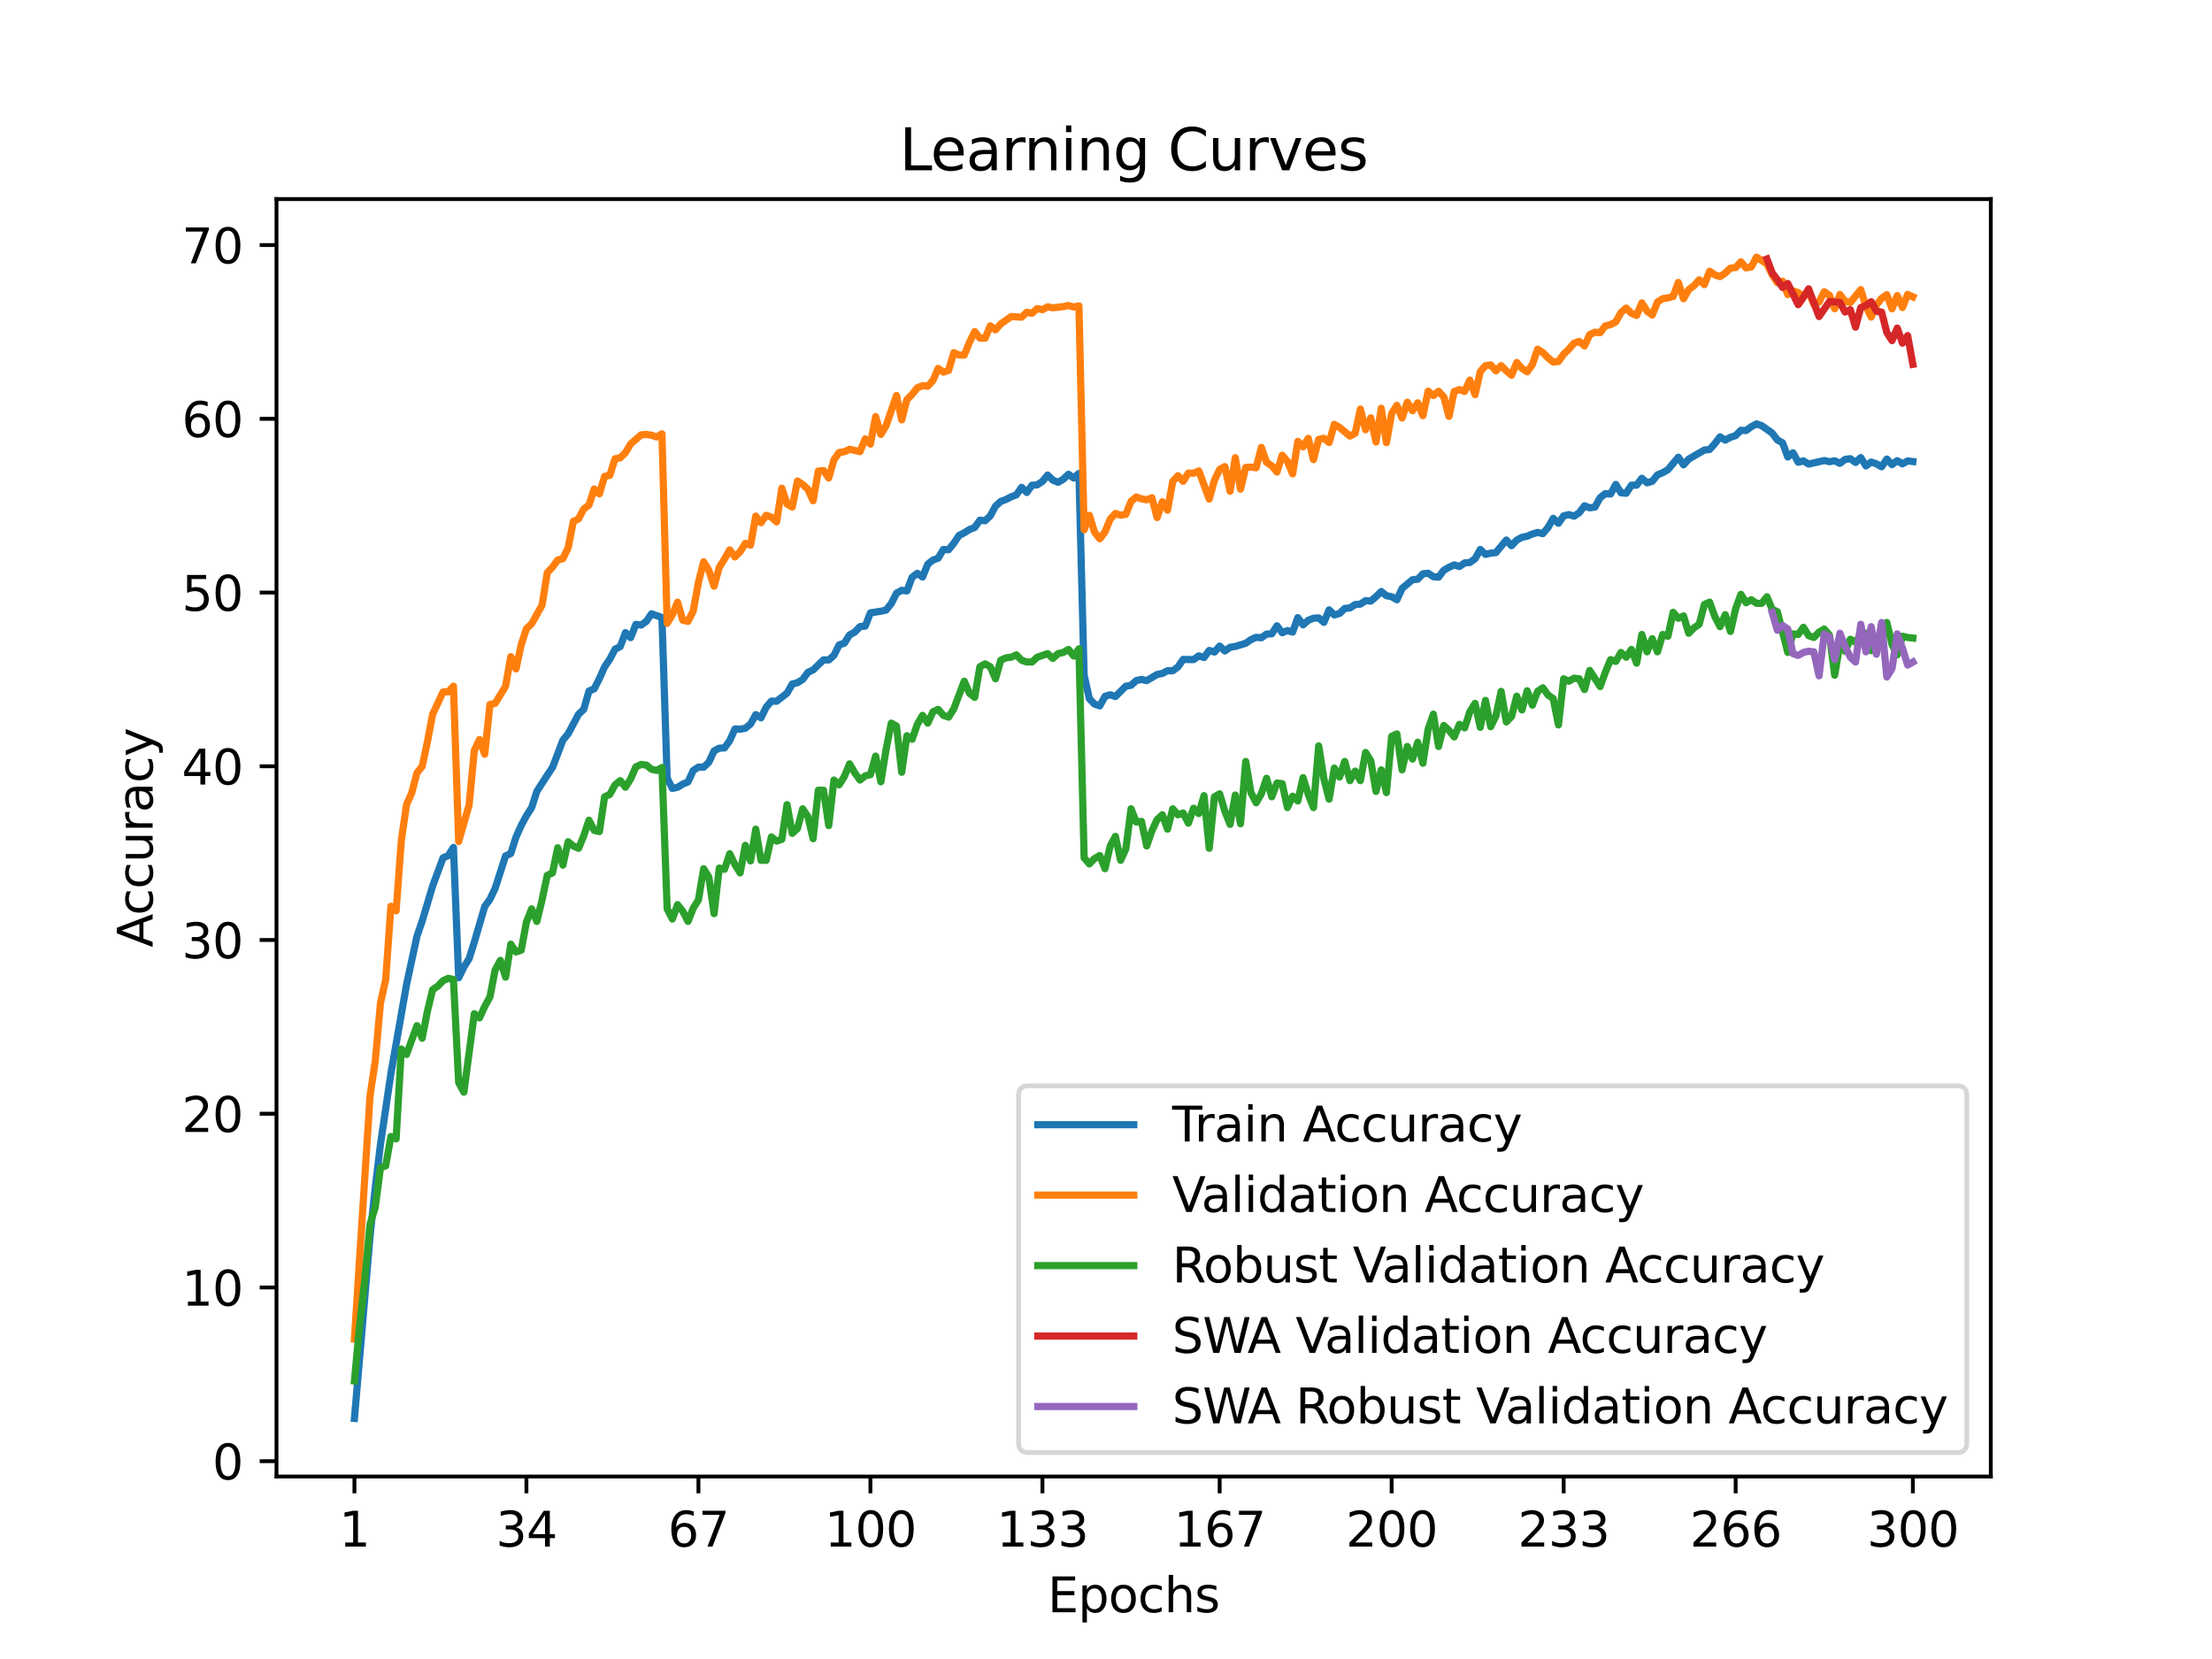 <?xml version="1.0" encoding="utf-8" standalone="no"?>
<!DOCTYPE svg PUBLIC "-//W3C//DTD SVG 1.1//EN"
  "http://www.w3.org/Graphics/SVG/1.1/DTD/svg11.dtd">
<svg xmlns:xlink="http://www.w3.org/1999/xlink" width="460.8pt" height="345.6pt" viewBox="0 0 460.8 345.6" xmlns="http://www.w3.org/2000/svg" version="1.1">
 <defs>
  <style type="text/css">*{stroke-linejoin: round; stroke-linecap: butt}</style>
 </defs>
 <g id="figure_1">
  <g id="patch_1">
   <path d="M 0 345.6 
L 460.8 345.6 
L 460.8 0 
L 0 0 
z
" style="fill: #ffffff"/>
  </g>
  <g id="axes_1">
   <g id="patch_2">
    <path d="M 57.6 307.584 
L 414.72 307.584 
L 414.72 41.472 
L 57.6 41.472 
z
" style="fill: #ffffff"/>
   </g>
   <g id="matplotlib.axis_1">
    <g id="xtick_1">
     <g id="line2d_1">
      <defs>
       <path id="mb2294e8a9d" d="M 0 0 
L 0 3.5 
" style="stroke: #000000; stroke-width: 0.8"/>
      </defs>
      <g>
       <use xlink:href="#mb2294e8a9d" x="73.833" y="307.584" style="stroke: #000000; stroke-width: 0.8"/>
      </g>
     </g>
     <g id="text_1">
      <!-- 1 -->
      <g transform="translate(70.651 322.182) scale(0.1 -0.1)">
       <defs>
        <path id="DejaVuSans-31" d="M 794 531 
L 1825 531 
L 1825 4091 
L 703 3866 
L 703 4441 
L 1819 4666 
L 2450 4666 
L 2450 531 
L 3481 531 
L 3481 0 
L 794 0 
L 794 531 
z
" transform="scale(0.016)"/>
       </defs>
       <use xlink:href="#DejaVuSans-31"/>
      </g>
     </g>
    </g>
    <g id="xtick_2">
     <g id="line2d_2">
      <g>
       <use xlink:href="#mb2294e8a9d" x="109.664" y="307.584" style="stroke: #000000; stroke-width: 0.8"/>
      </g>
     </g>
     <g id="text_2">
      <!-- 34 -->
      <g transform="translate(103.302 322.182) scale(0.1 -0.1)">
       <defs>
        <path id="DejaVuSans-33" d="M 2597 2516 
Q 3050 2419 3304 2112 
Q 3559 1806 3559 1356 
Q 3559 666 3084 287 
Q 2609 -91 1734 -91 
Q 1441 -91 1130 -33 
Q 819 25 488 141 
L 488 750 
Q 750 597 1062 519 
Q 1375 441 1716 441 
Q 2309 441 2620 675 
Q 2931 909 2931 1356 
Q 2931 1769 2642 2001 
Q 2353 2234 1838 2234 
L 1294 2234 
L 1294 2753 
L 1863 2753 
Q 2328 2753 2575 2939 
Q 2822 3125 2822 3475 
Q 2822 3834 2567 4026 
Q 2313 4219 1838 4219 
Q 1578 4219 1281 4162 
Q 984 4106 628 3988 
L 628 4550 
Q 988 4650 1302 4700 
Q 1616 4750 1894 4750 
Q 2613 4750 3031 4423 
Q 3450 4097 3450 3541 
Q 3450 3153 3228 2886 
Q 3006 2619 2597 2516 
z
" transform="scale(0.016)"/>
        <path id="DejaVuSans-34" d="M 2419 4116 
L 825 1625 
L 2419 1625 
L 2419 4116 
z
M 2253 4666 
L 3047 4666 
L 3047 1625 
L 3713 1625 
L 3713 1100 
L 3047 1100 
L 3047 0 
L 2419 0 
L 2419 1100 
L 313 1100 
L 313 1709 
L 2253 4666 
z
" transform="scale(0.016)"/>
       </defs>
       <use xlink:href="#DejaVuSans-33"/>
       <use xlink:href="#DejaVuSans-34" x="63.623"/>
      </g>
     </g>
    </g>
    <g id="xtick_3">
     <g id="line2d_3">
      <g>
       <use xlink:href="#mb2294e8a9d" x="145.496" y="307.584" style="stroke: #000000; stroke-width: 0.8"/>
      </g>
     </g>
     <g id="text_3">
      <!-- 67 -->
      <g transform="translate(139.133 322.182) scale(0.1 -0.1)">
       <defs>
        <path id="DejaVuSans-36" d="M 2113 2584 
Q 1688 2584 1439 2293 
Q 1191 2003 1191 1497 
Q 1191 994 1439 701 
Q 1688 409 2113 409 
Q 2538 409 2786 701 
Q 3034 994 3034 1497 
Q 3034 2003 2786 2293 
Q 2538 2584 2113 2584 
z
M 3366 4563 
L 3366 3988 
Q 3128 4100 2886 4159 
Q 2644 4219 2406 4219 
Q 1781 4219 1451 3797 
Q 1122 3375 1075 2522 
Q 1259 2794 1537 2939 
Q 1816 3084 2150 3084 
Q 2853 3084 3261 2657 
Q 3669 2231 3669 1497 
Q 3669 778 3244 343 
Q 2819 -91 2113 -91 
Q 1303 -91 875 529 
Q 447 1150 447 2328 
Q 447 3434 972 4092 
Q 1497 4750 2381 4750 
Q 2619 4750 2861 4703 
Q 3103 4656 3366 4563 
z
" transform="scale(0.016)"/>
        <path id="DejaVuSans-37" d="M 525 4666 
L 3525 4666 
L 3525 4397 
L 1831 0 
L 1172 0 
L 2766 4134 
L 525 4134 
L 525 4666 
z
" transform="scale(0.016)"/>
       </defs>
       <use xlink:href="#DejaVuSans-36"/>
       <use xlink:href="#DejaVuSans-37" x="63.623"/>
      </g>
     </g>
    </g>
    <g id="xtick_4">
     <g id="line2d_4">
      <g>
       <use xlink:href="#mb2294e8a9d" x="181.327" y="307.584" style="stroke: #000000; stroke-width: 0.8"/>
      </g>
     </g>
     <g id="text_4">
      <!-- 100 -->
      <g transform="translate(171.783 322.182) scale(0.1 -0.1)">
       <defs>
        <path id="DejaVuSans-30" d="M 2034 4250 
Q 1547 4250 1301 3770 
Q 1056 3291 1056 2328 
Q 1056 1369 1301 889 
Q 1547 409 2034 409 
Q 2525 409 2770 889 
Q 3016 1369 3016 2328 
Q 3016 3291 2770 3770 
Q 2525 4250 2034 4250 
z
M 2034 4750 
Q 2819 4750 3233 4129 
Q 3647 3509 3647 2328 
Q 3647 1150 3233 529 
Q 2819 -91 2034 -91 
Q 1250 -91 836 529 
Q 422 1150 422 2328 
Q 422 3509 836 4129 
Q 1250 4750 2034 4750 
z
" transform="scale(0.016)"/>
       </defs>
       <use xlink:href="#DejaVuSans-31"/>
       <use xlink:href="#DejaVuSans-30" x="63.623"/>
       <use xlink:href="#DejaVuSans-30" x="127.246"/>
      </g>
     </g>
    </g>
    <g id="xtick_5">
     <g id="line2d_5">
      <g>
       <use xlink:href="#mb2294e8a9d" x="217.158" y="307.584" style="stroke: #000000; stroke-width: 0.8"/>
      </g>
     </g>
     <g id="text_5">
      <!-- 133 -->
      <g transform="translate(207.615 322.182) scale(0.1 -0.1)">
       <use xlink:href="#DejaVuSans-31"/>
       <use xlink:href="#DejaVuSans-33" x="63.623"/>
       <use xlink:href="#DejaVuSans-33" x="127.246"/>
      </g>
     </g>
    </g>
    <g id="xtick_6">
     <g id="line2d_6">
      <g>
       <use xlink:href="#mb2294e8a9d" x="254.076" y="307.584" style="stroke: #000000; stroke-width: 0.8"/>
      </g>
     </g>
     <g id="text_6">
      <!-- 167 -->
      <g transform="translate(244.532 322.182) scale(0.1 -0.1)">
       <use xlink:href="#DejaVuSans-31"/>
       <use xlink:href="#DejaVuSans-36" x="63.623"/>
       <use xlink:href="#DejaVuSans-37" x="127.246"/>
      </g>
     </g>
    </g>
    <g id="xtick_7">
     <g id="line2d_7">
      <g>
       <use xlink:href="#mb2294e8a9d" x="289.907" y="307.584" style="stroke: #000000; stroke-width: 0.8"/>
      </g>
     </g>
     <g id="text_7">
      <!-- 200 -->
      <g transform="translate(280.363 322.182) scale(0.1 -0.1)">
       <defs>
        <path id="DejaVuSans-32" d="M 1228 531 
L 3431 531 
L 3431 0 
L 469 0 
L 469 531 
Q 828 903 1448 1529 
Q 2069 2156 2228 2338 
Q 2531 2678 2651 2914 
Q 2772 3150 2772 3378 
Q 2772 3750 2511 3984 
Q 2250 4219 1831 4219 
Q 1534 4219 1204 4116 
Q 875 4013 500 3803 
L 500 4441 
Q 881 4594 1212 4672 
Q 1544 4750 1819 4750 
Q 2544 4750 2975 4387 
Q 3406 4025 3406 3419 
Q 3406 3131 3298 2873 
Q 3191 2616 2906 2266 
Q 2828 2175 2409 1742 
Q 1991 1309 1228 531 
z
" transform="scale(0.016)"/>
       </defs>
       <use xlink:href="#DejaVuSans-32"/>
       <use xlink:href="#DejaVuSans-30" x="63.623"/>
       <use xlink:href="#DejaVuSans-30" x="127.246"/>
      </g>
     </g>
    </g>
    <g id="xtick_8">
     <g id="line2d_8">
      <g>
       <use xlink:href="#mb2294e8a9d" x="325.739" y="307.584" style="stroke: #000000; stroke-width: 0.8"/>
      </g>
     </g>
     <g id="text_8">
      <!-- 233 -->
      <g transform="translate(316.195 322.182) scale(0.1 -0.1)">
       <use xlink:href="#DejaVuSans-32"/>
       <use xlink:href="#DejaVuSans-33" x="63.623"/>
       <use xlink:href="#DejaVuSans-33" x="127.246"/>
      </g>
     </g>
    </g>
    <g id="xtick_9">
     <g id="line2d_9">
      <g>
       <use xlink:href="#mb2294e8a9d" x="361.57" y="307.584" style="stroke: #000000; stroke-width: 0.8"/>
      </g>
     </g>
     <g id="text_9">
      <!-- 266 -->
      <g transform="translate(352.026 322.182) scale(0.1 -0.1)">
       <use xlink:href="#DejaVuSans-32"/>
       <use xlink:href="#DejaVuSans-36" x="63.623"/>
       <use xlink:href="#DejaVuSans-36" x="127.246"/>
      </g>
     </g>
    </g>
    <g id="xtick_10">
     <g id="line2d_10">
      <g>
       <use xlink:href="#mb2294e8a9d" x="398.487" y="307.584" style="stroke: #000000; stroke-width: 0.8"/>
      </g>
     </g>
     <g id="text_10">
      <!-- 300 -->
      <g transform="translate(388.944 322.182) scale(0.1 -0.1)">
       <use xlink:href="#DejaVuSans-33"/>
       <use xlink:href="#DejaVuSans-30" x="63.623"/>
       <use xlink:href="#DejaVuSans-30" x="127.246"/>
      </g>
     </g>
    </g>
    <g id="text_11">
     <!-- Epochs -->
     <g transform="translate(218.244 335.861) scale(0.1 -0.1)">
      <defs>
       <path id="DejaVuSans-45" d="M 628 4666 
L 3578 4666 
L 3578 4134 
L 1259 4134 
L 1259 2753 
L 3481 2753 
L 3481 2222 
L 1259 2222 
L 1259 531 
L 3634 531 
L 3634 0 
L 628 0 
L 628 4666 
z
" transform="scale(0.016)"/>
       <path id="DejaVuSans-70" d="M 1159 525 
L 1159 -1331 
L 581 -1331 
L 581 3500 
L 1159 3500 
L 1159 2969 
Q 1341 3281 1617 3432 
Q 1894 3584 2278 3584 
Q 2916 3584 3314 3078 
Q 3713 2572 3713 1747 
Q 3713 922 3314 415 
Q 2916 -91 2278 -91 
Q 1894 -91 1617 61 
Q 1341 213 1159 525 
z
M 3116 1747 
Q 3116 2381 2855 2742 
Q 2594 3103 2138 3103 
Q 1681 3103 1420 2742 
Q 1159 2381 1159 1747 
Q 1159 1113 1420 752 
Q 1681 391 2138 391 
Q 2594 391 2855 752 
Q 3116 1113 3116 1747 
z
" transform="scale(0.016)"/>
       <path id="DejaVuSans-6f" d="M 1959 3097 
Q 1497 3097 1228 2736 
Q 959 2375 959 1747 
Q 959 1119 1226 758 
Q 1494 397 1959 397 
Q 2419 397 2687 759 
Q 2956 1122 2956 1747 
Q 2956 2369 2687 2733 
Q 2419 3097 1959 3097 
z
M 1959 3584 
Q 2709 3584 3137 3096 
Q 3566 2609 3566 1747 
Q 3566 888 3137 398 
Q 2709 -91 1959 -91 
Q 1206 -91 779 398 
Q 353 888 353 1747 
Q 353 2609 779 3096 
Q 1206 3584 1959 3584 
z
" transform="scale(0.016)"/>
       <path id="DejaVuSans-63" d="M 3122 3366 
L 3122 2828 
Q 2878 2963 2633 3030 
Q 2388 3097 2138 3097 
Q 1578 3097 1268 2742 
Q 959 2388 959 1747 
Q 959 1106 1268 751 
Q 1578 397 2138 397 
Q 2388 397 2633 464 
Q 2878 531 3122 666 
L 3122 134 
Q 2881 22 2623 -34 
Q 2366 -91 2075 -91 
Q 1284 -91 818 406 
Q 353 903 353 1747 
Q 353 2603 823 3093 
Q 1294 3584 2113 3584 
Q 2378 3584 2631 3529 
Q 2884 3475 3122 3366 
z
" transform="scale(0.016)"/>
       <path id="DejaVuSans-68" d="M 3513 2113 
L 3513 0 
L 2938 0 
L 2938 2094 
Q 2938 2591 2744 2837 
Q 2550 3084 2163 3084 
Q 1697 3084 1428 2787 
Q 1159 2491 1159 1978 
L 1159 0 
L 581 0 
L 581 4863 
L 1159 4863 
L 1159 2956 
Q 1366 3272 1645 3428 
Q 1925 3584 2291 3584 
Q 2894 3584 3203 3211 
Q 3513 2838 3513 2113 
z
" transform="scale(0.016)"/>
       <path id="DejaVuSans-73" d="M 2834 3397 
L 2834 2853 
Q 2591 2978 2328 3040 
Q 2066 3103 1784 3103 
Q 1356 3103 1142 2972 
Q 928 2841 928 2578 
Q 928 2378 1081 2264 
Q 1234 2150 1697 2047 
L 1894 2003 
Q 2506 1872 2764 1633 
Q 3022 1394 3022 966 
Q 3022 478 2636 193 
Q 2250 -91 1575 -91 
Q 1294 -91 989 -36 
Q 684 19 347 128 
L 347 722 
Q 666 556 975 473 
Q 1284 391 1588 391 
Q 1994 391 2212 530 
Q 2431 669 2431 922 
Q 2431 1156 2273 1281 
Q 2116 1406 1581 1522 
L 1381 1569 
Q 847 1681 609 1914 
Q 372 2147 372 2553 
Q 372 3047 722 3315 
Q 1072 3584 1716 3584 
Q 2034 3584 2315 3537 
Q 2597 3491 2834 3397 
z
" transform="scale(0.016)"/>
      </defs>
      <use xlink:href="#DejaVuSans-45"/>
      <use xlink:href="#DejaVuSans-70" x="63.184"/>
      <use xlink:href="#DejaVuSans-6f" x="126.66"/>
      <use xlink:href="#DejaVuSans-63" x="187.842"/>
      <use xlink:href="#DejaVuSans-68" x="242.822"/>
      <use xlink:href="#DejaVuSans-73" x="306.201"/>
     </g>
    </g>
   </g>
   <g id="matplotlib.axis_2">
    <g id="ytick_1">
     <g id="line2d_11">
      <defs>
       <path id="mfe7a21478c" d="M 0 0 
L -3.5 0 
" style="stroke: #000000; stroke-width: 0.8"/>
      </defs>
      <g>
       <use xlink:href="#mfe7a21478c" x="57.6" y="304.391" style="stroke: #000000; stroke-width: 0.8"/>
      </g>
     </g>
     <g id="text_12">
      <!-- 0 -->
      <g transform="translate(44.237 308.19) scale(0.1 -0.1)">
       <use xlink:href="#DejaVuSans-30"/>
      </g>
     </g>
    </g>
    <g id="ytick_2">
     <g id="line2d_12">
      <g>
       <use xlink:href="#mfe7a21478c" x="57.6" y="268.2" style="stroke: #000000; stroke-width: 0.8"/>
      </g>
     </g>
     <g id="text_13">
      <!-- 10 -->
      <g transform="translate(37.875 271.999) scale(0.1 -0.1)">
       <use xlink:href="#DejaVuSans-31"/>
       <use xlink:href="#DejaVuSans-30" x="63.623"/>
      </g>
     </g>
    </g>
    <g id="ytick_3">
     <g id="line2d_13">
      <g>
       <use xlink:href="#mfe7a21478c" x="57.6" y="232.009" style="stroke: #000000; stroke-width: 0.8"/>
      </g>
     </g>
     <g id="text_14">
      <!-- 20 -->
      <g transform="translate(37.875 235.808) scale(0.1 -0.1)">
       <use xlink:href="#DejaVuSans-32"/>
       <use xlink:href="#DejaVuSans-30" x="63.623"/>
      </g>
     </g>
    </g>
    <g id="ytick_4">
     <g id="line2d_14">
      <g>
       <use xlink:href="#mfe7a21478c" x="57.6" y="195.817" style="stroke: #000000; stroke-width: 0.8"/>
      </g>
     </g>
     <g id="text_15">
      <!-- 30 -->
      <g transform="translate(37.875 199.617) scale(0.1 -0.1)">
       <use xlink:href="#DejaVuSans-33"/>
       <use xlink:href="#DejaVuSans-30" x="63.623"/>
      </g>
     </g>
    </g>
    <g id="ytick_5">
     <g id="line2d_15">
      <g>
       <use xlink:href="#mfe7a21478c" x="57.6" y="159.626" style="stroke: #000000; stroke-width: 0.8"/>
      </g>
     </g>
     <g id="text_16">
      <!-- 40 -->
      <g transform="translate(37.875 163.425) scale(0.1 -0.1)">
       <use xlink:href="#DejaVuSans-34"/>
       <use xlink:href="#DejaVuSans-30" x="63.623"/>
      </g>
     </g>
    </g>
    <g id="ytick_6">
     <g id="line2d_16">
      <g>
       <use xlink:href="#mfe7a21478c" x="57.6" y="123.435" style="stroke: #000000; stroke-width: 0.8"/>
      </g>
     </g>
     <g id="text_17">
      <!-- 50 -->
      <g transform="translate(37.875 127.234) scale(0.1 -0.1)">
       <defs>
        <path id="DejaVuSans-35" d="M 691 4666 
L 3169 4666 
L 3169 4134 
L 1269 4134 
L 1269 2991 
Q 1406 3038 1543 3061 
Q 1681 3084 1819 3084 
Q 2600 3084 3056 2656 
Q 3513 2228 3513 1497 
Q 3513 744 3044 326 
Q 2575 -91 1722 -91 
Q 1428 -91 1123 -41 
Q 819 9 494 109 
L 494 744 
Q 775 591 1075 516 
Q 1375 441 1709 441 
Q 2250 441 2565 725 
Q 2881 1009 2881 1497 
Q 2881 1984 2565 2268 
Q 2250 2553 1709 2553 
Q 1456 2553 1204 2497 
Q 953 2441 691 2322 
L 691 4666 
z
" transform="scale(0.016)"/>
       </defs>
       <use xlink:href="#DejaVuSans-35"/>
       <use xlink:href="#DejaVuSans-30" x="63.623"/>
      </g>
     </g>
    </g>
    <g id="ytick_7">
     <g id="line2d_17">
      <g>
       <use xlink:href="#mfe7a21478c" x="57.6" y="87.244" style="stroke: #000000; stroke-width: 0.8"/>
      </g>
     </g>
     <g id="text_18">
      <!-- 60 -->
      <g transform="translate(37.875 91.043) scale(0.1 -0.1)">
       <use xlink:href="#DejaVuSans-36"/>
       <use xlink:href="#DejaVuSans-30" x="63.623"/>
      </g>
     </g>
    </g>
    <g id="ytick_8">
     <g id="line2d_18">
      <g>
       <use xlink:href="#mfe7a21478c" x="57.6" y="51.053" style="stroke: #000000; stroke-width: 0.8"/>
      </g>
     </g>
     <g id="text_19">
      <!-- 70 -->
      <g transform="translate(37.875 54.852) scale(0.1 -0.1)">
       <use xlink:href="#DejaVuSans-37"/>
       <use xlink:href="#DejaVuSans-30" x="63.623"/>
      </g>
     </g>
    </g>
    <g id="text_20">
     <!-- Accuracy -->
     <g transform="translate(31.795 197.356) rotate(-90) scale(0.1 -0.1)">
      <defs>
       <path id="DejaVuSans-41" d="M 2188 4044 
L 1331 1722 
L 3047 1722 
L 2188 4044 
z
M 1831 4666 
L 2547 4666 
L 4325 0 
L 3669 0 
L 3244 1197 
L 1141 1197 
L 716 0 
L 50 0 
L 1831 4666 
z
" transform="scale(0.016)"/>
       <path id="DejaVuSans-75" d="M 544 1381 
L 544 3500 
L 1119 3500 
L 1119 1403 
Q 1119 906 1312 657 
Q 1506 409 1894 409 
Q 2359 409 2629 706 
Q 2900 1003 2900 1516 
L 2900 3500 
L 3475 3500 
L 3475 0 
L 2900 0 
L 2900 538 
Q 2691 219 2414 64 
Q 2138 -91 1772 -91 
Q 1169 -91 856 284 
Q 544 659 544 1381 
z
M 1991 3584 
L 1991 3584 
z
" transform="scale(0.016)"/>
       <path id="DejaVuSans-72" d="M 2631 2963 
Q 2534 3019 2420 3045 
Q 2306 3072 2169 3072 
Q 1681 3072 1420 2755 
Q 1159 2438 1159 1844 
L 1159 0 
L 581 0 
L 581 3500 
L 1159 3500 
L 1159 2956 
Q 1341 3275 1631 3429 
Q 1922 3584 2338 3584 
Q 2397 3584 2469 3576 
Q 2541 3569 2628 3553 
L 2631 2963 
z
" transform="scale(0.016)"/>
       <path id="DejaVuSans-61" d="M 2194 1759 
Q 1497 1759 1228 1600 
Q 959 1441 959 1056 
Q 959 750 1161 570 
Q 1363 391 1709 391 
Q 2188 391 2477 730 
Q 2766 1069 2766 1631 
L 2766 1759 
L 2194 1759 
z
M 3341 1997 
L 3341 0 
L 2766 0 
L 2766 531 
Q 2569 213 2275 61 
Q 1981 -91 1556 -91 
Q 1019 -91 701 211 
Q 384 513 384 1019 
Q 384 1609 779 1909 
Q 1175 2209 1959 2209 
L 2766 2209 
L 2766 2266 
Q 2766 2663 2505 2880 
Q 2244 3097 1772 3097 
Q 1472 3097 1187 3025 
Q 903 2953 641 2809 
L 641 3341 
Q 956 3463 1253 3523 
Q 1550 3584 1831 3584 
Q 2591 3584 2966 3190 
Q 3341 2797 3341 1997 
z
" transform="scale(0.016)"/>
       <path id="DejaVuSans-79" d="M 2059 -325 
Q 1816 -950 1584 -1140 
Q 1353 -1331 966 -1331 
L 506 -1331 
L 506 -850 
L 844 -850 
Q 1081 -850 1212 -737 
Q 1344 -625 1503 -206 
L 1606 56 
L 191 3500 
L 800 3500 
L 1894 763 
L 2988 3500 
L 3597 3500 
L 2059 -325 
z
" transform="scale(0.016)"/>
      </defs>
      <use xlink:href="#DejaVuSans-41"/>
      <use xlink:href="#DejaVuSans-63" x="66.658"/>
      <use xlink:href="#DejaVuSans-63" x="121.639"/>
      <use xlink:href="#DejaVuSans-75" x="176.619"/>
      <use xlink:href="#DejaVuSans-72" x="239.998"/>
      <use xlink:href="#DejaVuSans-61" x="281.111"/>
      <use xlink:href="#DejaVuSans-63" x="342.391"/>
      <use xlink:href="#DejaVuSans-79" x="397.371"/>
     </g>
    </g>
   </g>
   <g id="line2d_19">
    <path d="M 73.833 295.488 
L 77.09 257.514 
L 78.176 247.367 
L 79.262 238.369 
L 81.433 223.621 
L 84.691 205.105 
L 86.862 195.026 
L 87.948 191.877 
L 90.12 184.585 
L 92.291 178.708 
L 93.377 178.242 
L 94.463 176.541 
L 95.549 203.689 
L 96.635 201.459 
L 97.72 199.722 
L 98.806 196.274 
L 100.978 188.833 
L 102.064 187.331 
L 103.149 185.051 
L 105.321 178.287 
L 106.407 177.799 
L 107.493 174.37 
L 108.578 171.954 
L 109.664 169.932 
L 110.75 168.249 
L 111.836 164.856 
L 114.007 161.477 
L 115.093 159.884 
L 117.265 154.189 
L 118.351 152.859 
L 120.522 148.787 
L 121.608 147.774 
L 122.694 143.955 
L 123.78 143.503 
L 124.865 141.363 
L 125.951 138.925 
L 127.037 137.31 
L 128.123 135.247 
L 129.209 134.695 
L 130.294 131.791 
L 131.38 132.827 
L 132.466 130.067 
L 133.552 130.216 
L 134.638 129.447 
L 135.723 127.869 
L 137.895 128.642 
L 138.981 162.096 
L 140.067 164.25 
L 141.152 164.005 
L 142.238 163.34 
L 143.324 162.879 
L 144.41 160.513 
L 145.496 159.803 
L 146.581 159.83 
L 147.667 158.785 
L 148.753 156.432 
L 149.839 155.853 
L 150.925 155.808 
L 152.01 154.302 
L 153.096 151.868 
L 154.182 151.913 
L 155.268 151.705 
L 156.354 150.832 
L 157.439 148.868 
L 158.525 149.538 
L 159.611 147.321 
L 160.697 146.05 
L 161.783 146.082 
L 163.954 144.394 
L 165.04 142.494 
L 166.126 142.214 
L 167.212 141.549 
L 168.297 140.069 
L 169.383 139.558 
L 171.555 137.464 
L 172.641 137.482 
L 173.726 136.527 
L 174.812 134.347 
L 175.898 133.98 
L 176.984 132.257 
L 178.07 131.673 
L 179.155 130.533 
L 180.241 130.425 
L 181.327 127.669 
L 183.499 127.326 
L 184.584 127.09 
L 185.67 125.733 
L 186.756 123.566 
L 187.842 122.969 
L 188.928 123.109 
L 190.013 120.246 
L 191.099 119.436 
L 192.185 120.21 
L 193.271 117.522 
L 194.357 116.676 
L 195.442 116.269 
L 196.528 114.464 
L 197.614 114.518 
L 198.7 113.166 
L 199.786 111.542 
L 200.871 110.999 
L 201.957 110.307 
L 203.043 109.877 
L 204.129 108.361 
L 205.215 108.475 
L 206.3 107.452 
L 207.386 105.434 
L 208.472 104.453 
L 209.558 104.059 
L 210.644 103.494 
L 211.729 103.087 
L 212.815 101.526 
L 213.901 102.589 
L 214.987 101.078 
L 216.073 101.01 
L 217.158 100.291 
L 218.244 98.961 
L 219.33 100.033 
L 220.416 100.467 
L 221.502 99.838 
L 222.587 98.793 
L 223.673 99.585 
L 224.759 98.617 
L 225.845 140.671 
L 226.931 145.548 
L 228.016 146.674 
L 229.102 147.05 
L 230.188 145.064 
L 231.274 144.734 
L 232.36 145.096 
L 234.531 142.947 
L 235.617 142.766 
L 236.703 141.779 
L 237.789 141.535 
L 238.875 141.793 
L 241.046 140.504 
L 242.132 140.296 
L 243.218 139.717 
L 244.304 139.73 
L 245.389 138.938 
L 246.475 137.369 
L 248.647 137.409 
L 249.733 136.627 
L 250.818 136.975 
L 251.904 135.491 
L 252.99 135.835 
L 254.076 134.587 
L 255.162 135.609 
L 256.247 134.84 
L 257.333 134.663 
L 259.505 134.007 
L 260.591 133.252 
L 261.676 132.763 
L 262.762 132.863 
L 263.848 132.089 
L 264.934 132.035 
L 266.02 130.357 
L 267.105 131.809 
L 268.191 131.37 
L 269.277 131.673 
L 270.363 128.66 
L 271.449 130.171 
L 272.534 129.217 
L 273.62 128.787 
L 274.706 128.719 
L 275.792 129.651 
L 276.878 127.045 
L 277.963 128.104 
L 279.049 127.792 
L 280.135 126.747 
L 281.221 126.647 
L 282.307 125.932 
L 283.392 125.851 
L 284.478 125.123 
L 285.564 125.218 
L 286.65 124.299 
L 287.736 123.222 
L 288.821 124.096 
L 289.907 124.304 
L 290.993 124.946 
L 292.079 122.58 
L 294.25 120.766 
L 295.336 120.662 
L 296.422 119.54 
L 297.508 119.418 
L 298.594 120.137 
L 299.679 120.232 
L 300.765 118.794 
L 301.851 118.174 
L 302.937 117.685 
L 304.023 118.015 
L 305.108 117.264 
L 306.194 117.183 
L 307.28 116.405 
L 308.366 114.46 
L 309.452 115.491 
L 310.537 115.233 
L 311.623 115.12 
L 313.795 112.496 
L 314.881 113.673 
L 315.966 112.519 
L 317.052 111.926 
L 318.138 111.709 
L 319.224 111.243 
L 320.31 110.917 
L 321.395 111.166 
L 322.481 109.881 
L 323.567 107.986 
L 324.653 109.008 
L 325.739 107.457 
L 326.824 107.203 
L 327.91 107.529 
L 328.996 106.796 
L 330.082 105.367 
L 331.168 105.792 
L 332.253 105.629 
L 333.339 103.666 
L 334.425 102.838 
L 335.511 102.919 
L 336.597 100.915 
L 337.682 102.666 
L 338.768 102.756 
L 339.854 101.069 
L 340.94 101.073 
L 342.026 99.639 
L 343.111 100.576 
L 344.197 100.264 
L 345.283 98.916 
L 346.369 98.481 
L 347.455 97.848 
L 349.626 95.242 
L 350.712 96.83 
L 351.798 95.636 
L 355.055 93.745 
L 356.141 93.641 
L 357.227 92.428 
L 358.313 91.003 
L 359.398 91.682 
L 360.484 91.098 
L 361.57 90.736 
L 362.656 89.633 
L 363.742 89.687 
L 364.827 88.891 
L 365.913 88.307 
L 366.999 88.678 
L 369.171 90.212 
L 370.256 91.65 
L 371.342 92.252 
L 372.428 95.197 
L 373.514 94.315 
L 374.6 96.296 
L 375.685 96.011 
L 376.771 96.672 
L 378.943 96.183 
L 380.029 95.934 
L 381.114 96.179 
L 382.2 95.989 
L 383.286 96.527 
L 384.372 95.695 
L 385.458 95.554 
L 386.543 96.346 
L 387.629 95.324 
L 388.715 97.065 
L 389.801 96.251 
L 390.887 96.626 
L 391.972 97.242 
L 393.058 95.631 
L 394.144 96.794 
L 395.23 95.961 
L 396.316 96.626 
L 397.401 96.025 
L 398.487 96.147 
L 398.487 96.147 
" clip-path="url(#pd7c2d81dc3)" style="fill: none; stroke: #1f77b4; stroke-width: 1.5; stroke-linecap: square"/>
   </g>
   <g id="line2d_20">
    <path d="M 73.833 278.949 
L 77.09 228.281 
L 78.176 220.988 
L 79.262 208.937 
L 80.348 204.087 
L 81.433 188.796 
L 82.519 189.737 
L 83.605 175.08 
L 84.691 167.606 
L 85.777 165.164 
L 86.862 160.983 
L 87.948 159.662 
L 89.034 154.56 
L 90.12 148.805 
L 92.291 144.155 
L 93.377 144.118 
L 94.463 142.942 
L 95.549 175.297 
L 97.72 167.715 
L 98.806 156.351 
L 99.892 154.053 
L 100.978 157.111 
L 102.064 146.76 
L 103.149 146.525 
L 105.321 142.96 
L 106.407 136.79 
L 107.493 139.341 
L 108.578 134.292 
L 109.664 130.981 
L 110.75 129.95 
L 112.922 126.059 
L 114.007 119.309 
L 115.093 118.151 
L 116.179 116.667 
L 117.265 116.378 
L 118.351 114.116 
L 119.436 108.615 
L 120.522 108.09 
L 121.608 106.027 
L 122.694 105.213 
L 123.78 101.865 
L 124.865 102.878 
L 125.951 99.241 
L 127.037 99.006 
L 128.123 95.568 
L 129.209 95.369 
L 130.294 94.301 
L 131.38 92.474 
L 133.552 90.592 
L 134.638 90.501 
L 135.723 90.664 
L 136.809 91.026 
L 137.895 90.374 
L 138.981 129.859 
L 140.067 128.049 
L 141.152 125.444 
L 142.238 129.208 
L 143.324 129.443 
L 144.41 127.289 
L 145.496 121.318 
L 146.581 117.029 
L 147.667 118.821 
L 148.753 122.114 
L 149.839 118.169 
L 150.925 116.468 
L 152.01 114.55 
L 153.096 116.016 
L 154.182 114.93 
L 155.268 113.193 
L 156.354 113.555 
L 157.439 107.511 
L 158.525 108.886 
L 159.611 107.348 
L 160.697 107.728 
L 161.783 108.723 
L 162.868 101.702 
L 163.954 104.996 
L 165.04 105.629 
L 166.126 100.2 
L 167.212 100.924 
L 168.297 101.919 
L 169.383 104.308 
L 170.469 98.137 
L 171.555 98.029 
L 172.641 99.567 
L 173.726 95.785 
L 174.812 94.265 
L 175.898 94.102 
L 176.984 93.595 
L 179.155 94.084 
L 180.241 91.424 
L 181.327 92.51 
L 182.413 86.792 
L 183.499 90.501 
L 184.584 88.692 
L 186.756 82.394 
L 187.842 87.461 
L 188.928 83.245 
L 190.013 82.159 
L 191.099 80.784 
L 192.185 80.349 
L 193.271 80.458 
L 194.357 79.246 
L 195.442 76.748 
L 196.528 77.527 
L 197.614 77.165 
L 198.7 73.473 
L 199.786 73.962 
L 200.871 73.98 
L 201.957 71.32 
L 203.043 69.076 
L 204.129 70.433 
L 205.215 70.451 
L 206.3 67.882 
L 207.386 68.714 
L 208.472 67.484 
L 210.644 65.945 
L 212.815 66.072 
L 213.901 65.059 
L 214.987 65.258 
L 216.073 64.281 
L 217.158 64.516 
L 218.244 63.919 
L 219.33 64.118 
L 221.502 63.882 
L 222.587 63.647 
L 223.673 63.955 
L 224.759 63.72 
L 225.845 110.37 
L 226.931 107.348 
L 228.016 110.877 
L 229.102 112.234 
L 230.188 110.822 
L 231.274 108.144 
L 232.36 106.968 
L 233.445 107.33 
L 234.531 107.149 
L 235.617 104.453 
L 236.703 103.53 
L 237.789 103.928 
L 238.875 104.109 
L 239.96 103.693 
L 241.046 107.819 
L 242.132 104.525 
L 243.218 106.28 
L 244.304 100.291 
L 245.389 99.097 
L 246.475 100.255 
L 247.561 98.536 
L 248.647 98.59 
L 249.733 98.101 
L 251.904 103.964 
L 252.99 100.037 
L 254.076 97.794 
L 255.162 97.196 
L 256.247 102.336 
L 257.333 95.351 
L 258.419 101.901 
L 259.505 97.377 
L 260.591 97.305 
L 261.676 97.45 
L 262.762 93.197 
L 263.848 96.292 
L 264.934 97.034 
L 266.02 98.337 
L 267.105 94.826 
L 268.191 96.111 
L 269.277 98.717 
L 270.363 91.949 
L 271.449 93.089 
L 272.534 91.315 
L 273.62 95.749 
L 274.706 91.533 
L 275.792 91.297 
L 276.878 92.184 
L 277.963 88.402 
L 279.049 89.035 
L 281.221 90.845 
L 282.307 90.248 
L 283.392 85.217 
L 284.478 89.524 
L 285.564 87.045 
L 286.65 92.075 
L 287.736 85.054 
L 288.821 92.22 
L 289.907 86.14 
L 290.993 84.439 
L 292.079 87.081 
L 293.165 83.788 
L 294.25 85.561 
L 295.336 83.914 
L 296.422 86.592 
L 297.508 81.49 
L 298.594 82.394 
L 299.679 81.508 
L 300.765 82.684 
L 301.851 86.737 
L 302.937 81.544 
L 304.023 81.164 
L 305.108 81.544 
L 306.194 79.173 
L 307.28 82.213 
L 308.366 77.418 
L 309.452 76.187 
L 310.537 76.007 
L 311.623 77.255 
L 312.709 76.169 
L 313.795 77.255 
L 314.881 78.178 
L 315.966 75.518 
L 317.052 76.748 
L 318.138 77.454 
L 319.224 75.952 
L 320.31 72.749 
L 321.395 73.437 
L 322.481 74.541 
L 323.567 75.427 
L 324.653 75.301 
L 325.739 73.781 
L 326.824 72.731 
L 327.91 71.483 
L 328.996 71.121 
L 330.082 72.062 
L 331.168 69.709 
L 332.253 69.203 
L 333.339 69.311 
L 334.425 67.882 
L 335.511 67.628 
L 336.597 67.049 
L 337.682 65.095 
L 338.768 64.172 
L 339.854 65.276 
L 340.94 65.71 
L 342.026 63.086 
L 343.111 64.823 
L 344.197 65.62 
L 345.283 62.923 
L 346.369 62.218 
L 347.455 62.055 
L 348.54 61.765 
L 349.626 58.834 
L 350.712 62.236 
L 351.798 60.318 
L 352.884 59.521 
L 353.969 58.291 
L 355.055 59.286 
L 356.141 56.499 
L 357.227 57.26 
L 358.313 57.621 
L 359.398 56.898 
L 360.484 55.848 
L 361.57 55.739 
L 362.656 54.545 
L 363.742 55.812 
L 364.827 55.595 
L 365.913 53.568 
L 368.085 54.979 
L 369.171 57.223 
L 370.256 58.87 
L 371.342 58.58 
L 372.428 61.367 
L 373.514 60.589 
L 374.6 60.951 
L 375.685 61.729 
L 376.771 60.824 
L 377.857 63.412 
L 378.943 62.923 
L 380.029 60.77 
L 381.114 61.53 
L 382.2 64.317 
L 383.286 61.349 
L 384.372 62.779 
L 385.458 63.014 
L 387.629 60.336 
L 388.715 63.846 
L 389.801 66.054 
L 390.887 63.539 
L 391.972 62.145 
L 393.058 61.385 
L 394.144 64.335 
L 395.23 61.566 
L 396.316 64.063 
L 397.401 61.331 
L 398.487 61.838 
L 398.487 61.838 
" clip-path="url(#pd7c2d81dc3)" style="fill: none; stroke: #ff7f0e; stroke-width: 1.5; stroke-linecap: square"/>
   </g>
   <g id="line2d_21">
    <path d="M 73.833 287.668 
L 74.919 276.062 
L 76.004 266.453 
L 77.09 254.971 
L 78.176 251.477 
L 79.262 243.24 
L 80.348 242.866 
L 81.433 236.751 
L 82.519 237.25 
L 83.605 218.531 
L 84.691 219.654 
L 86.862 213.663 
L 87.948 216.284 
L 89.034 210.668 
L 90.12 206.176 
L 91.206 205.427 
L 92.291 204.304 
L 93.377 203.804 
L 94.463 204.054 
L 95.549 225.519 
L 96.635 227.516 
L 98.806 211.168 
L 99.892 212.041 
L 100.978 209.67 
L 102.064 207.673 
L 103.149 202.057 
L 104.235 200.061 
L 105.321 203.555 
L 106.407 196.691 
L 107.493 198.313 
L 108.578 197.939 
L 109.664 192.074 
L 110.75 189.328 
L 111.836 191.949 
L 112.922 187.456 
L 114.007 182.339 
L 115.093 181.84 
L 116.179 176.599 
L 117.265 180.218 
L 118.351 175.351 
L 119.436 176.224 
L 120.522 176.723 
L 121.608 174.103 
L 122.694 170.858 
L 123.78 172.98 
L 124.865 173.229 
L 125.951 165.991 
L 127.037 165.492 
L 128.123 163.495 
L 129.209 162.621 
L 130.294 163.994 
L 131.38 162.247 
L 132.466 159.751 
L 133.552 159.252 
L 134.638 159.377 
L 135.723 160.25 
L 136.809 160.5 
L 137.895 159.876 
L 138.981 189.328 
L 140.067 191.45 
L 141.152 188.454 
L 142.238 189.827 
L 143.324 191.949 
L 144.41 189.203 
L 145.496 187.456 
L 146.581 180.967 
L 147.667 182.714 
L 148.753 190.326 
L 149.839 180.842 
L 150.925 181.091 
L 152.01 177.847 
L 153.096 180.093 
L 154.182 181.84 
L 155.268 176.1 
L 156.354 179.344 
L 157.439 172.73 
L 158.525 179.219 
L 159.611 179.219 
L 160.697 174.352 
L 161.783 175.226 
L 162.868 174.852 
L 163.954 167.613 
L 165.04 173.604 
L 166.126 172.605 
L 167.212 168.487 
L 168.297 170.109 
L 169.383 174.727 
L 170.469 164.618 
L 171.555 164.618 
L 172.641 171.981 
L 173.726 162.497 
L 174.812 163.495 
L 175.898 161.748 
L 176.984 159.127 
L 178.07 160.999 
L 179.155 162.497 
L 180.241 161.623 
L 181.327 161.373 
L 182.413 157.505 
L 183.499 162.871 
L 184.584 156.132 
L 185.67 150.641 
L 186.756 151.265 
L 187.842 160.874 
L 188.928 153.262 
L 190.013 154.01 
L 191.099 150.89 
L 192.185 149.019 
L 193.271 150.641 
L 194.357 148.27 
L 195.442 147.771 
L 196.528 149.019 
L 197.614 149.393 
L 198.7 147.646 
L 200.871 141.905 
L 201.957 144.401 
L 203.043 145.275 
L 204.129 138.91 
L 205.215 138.286 
L 206.3 138.91 
L 207.386 141.406 
L 208.472 137.537 
L 209.558 137.038 
L 210.644 136.913 
L 211.729 136.414 
L 212.815 137.537 
L 213.901 137.912 
L 214.987 137.912 
L 216.073 136.913 
L 218.244 136.164 
L 219.33 137.163 
L 220.416 136.164 
L 221.502 135.915 
L 222.587 135.291 
L 223.673 136.664 
L 224.759 135.166 
L 225.845 178.72 
L 226.931 179.968 
L 228.016 178.845 
L 229.102 178.221 
L 230.188 180.967 
L 231.274 176.224 
L 232.36 174.228 
L 233.445 179.219 
L 234.531 176.848 
L 235.617 168.487 
L 236.703 171.232 
L 237.789 171.108 
L 238.875 176.224 
L 239.96 173.104 
L 241.046 170.733 
L 242.132 169.735 
L 243.218 172.73 
L 244.304 168.487 
L 245.389 169.735 
L 246.475 169.36 
L 247.561 171.482 
L 248.647 168.362 
L 249.733 169.485 
L 250.818 165.741 
L 251.904 176.723 
L 252.99 165.991 
L 254.076 165.367 
L 255.162 168.986 
L 256.247 171.732 
L 257.333 165.617 
L 258.419 171.607 
L 259.505 158.628 
L 260.591 165.117 
L 261.676 167.239 
L 262.762 165.367 
L 263.848 162.122 
L 264.934 165.991 
L 266.02 163.121 
L 267.105 163.245 
L 268.191 168.237 
L 269.277 165.866 
L 270.363 166.865 
L 271.449 161.997 
L 272.534 165.492 
L 273.62 168.237 
L 274.706 155.383 
L 275.792 162.247 
L 276.878 166.49 
L 277.963 160.001 
L 279.049 161.873 
L 280.135 158.628 
L 281.221 162.621 
L 282.307 160.625 
L 283.392 162.621 
L 284.478 156.756 
L 285.564 158.503 
L 286.65 164.868 
L 287.736 160.375 
L 288.821 165.117 
L 289.907 153.386 
L 290.993 152.887 
L 292.079 160.375 
L 293.165 155.508 
L 294.25 158.129 
L 295.336 154.634 
L 296.422 159.002 
L 297.508 151.889 
L 298.594 148.769 
L 299.679 155.508 
L 300.765 151.14 
L 301.851 152.138 
L 302.937 153.511 
L 304.023 150.89 
L 305.108 151.639 
L 306.194 148.27 
L 307.28 146.523 
L 308.366 151.514 
L 309.452 145.899 
L 310.537 151.39 
L 311.623 149.143 
L 312.709 144.027 
L 313.795 150.391 
L 314.881 149.268 
L 315.966 145.025 
L 317.052 147.895 
L 318.138 143.902 
L 319.224 146.897 
L 320.31 144.027 
L 321.395 143.278 
L 322.481 144.775 
L 323.567 145.524 
L 324.653 151.015 
L 325.739 141.406 
L 326.824 141.905 
L 327.91 141.281 
L 328.996 141.406 
L 330.082 143.652 
L 331.168 139.659 
L 333.339 143.028 
L 334.425 140.033 
L 335.511 137.412 
L 336.597 137.787 
L 337.682 135.915 
L 338.768 136.913 
L 339.854 135.291 
L 340.94 138.161 
L 342.026 132.171 
L 343.111 135.79 
L 344.197 133.044 
L 345.283 135.79 
L 346.369 132.171 
L 347.455 132.545 
L 348.54 127.553 
L 349.626 128.801 
L 350.712 128.302 
L 351.798 131.921 
L 352.884 130.798 
L 353.969 130.049 
L 355.055 125.931 
L 356.141 125.432 
L 357.227 128.427 
L 358.313 130.549 
L 359.398 128.053 
L 360.484 131.547 
L 361.57 126.805 
L 362.656 123.809 
L 363.742 125.557 
L 364.827 124.933 
L 365.913 125.681 
L 366.999 125.681 
L 368.085 124.309 
L 369.171 126.929 
L 370.256 127.429 
L 372.428 135.915 
L 373.514 132.046 
L 374.6 132.171 
L 375.685 130.673 
L 376.771 132.42 
L 377.857 132.795 
L 378.943 131.672 
L 380.029 131.048 
L 381.114 132.296 
L 382.2 140.657 
L 383.286 134.168 
L 384.372 135.665 
L 385.458 133.169 
L 386.543 133.793 
L 387.629 132.171 
L 388.715 131.921 
L 389.801 135.54 
L 393.058 129.675 
L 394.144 134.292 
L 395.23 136.414 
L 396.316 132.545 
L 397.401 132.795 
L 398.487 132.92 
L 398.487 132.92 
" clip-path="url(#pd7c2d81dc3)" style="fill: none; stroke: #2ca02c; stroke-width: 1.5; stroke-linecap: square"/>
   </g>
   <g id="line2d_22">
    <path d="M 368.085 53.948 
L 369.171 56.825 
L 370.256 58.255 
L 371.342 59.883 
L 372.428 59.069 
L 374.6 63.466 
L 375.685 61.946 
L 376.771 60.173 
L 378.943 65.945 
L 381.114 62.815 
L 383.286 62.996 
L 384.372 65.004 
L 385.458 64.516 
L 386.543 68.153 
L 387.629 64.082 
L 388.715 63.629 
L 389.801 62.851 
L 390.887 64.823 
L 391.972 65.023 
L 393.058 69.257 
L 394.144 70.958 
L 395.23 68.352 
L 396.316 71.483 
L 397.401 69.908 
L 398.487 75.898 
L 398.487 75.898 
" clip-path="url(#pd7c2d81dc3)" style="fill: none; stroke: #d62728; stroke-width: 1.5; stroke-linecap: square"/>
   </g>
   <g id="line2d_23">
    <path d="M 369.171 127.553 
L 370.256 131.297 
L 371.342 130.299 
L 372.428 131.048 
L 373.514 136.164 
L 374.6 136.539 
L 375.685 135.915 
L 376.771 135.665 
L 377.857 135.79 
L 378.943 140.782 
L 380.029 132.046 
L 381.114 132.67 
L 382.2 137.412 
L 383.286 131.921 
L 384.372 134.667 
L 385.458 136.913 
L 386.543 137.912 
L 387.629 130.049 
L 388.715 135.79 
L 389.801 130.549 
L 390.887 136.289 
L 391.972 129.675 
L 393.058 141.031 
L 394.144 139.284 
L 395.23 132.046 
L 396.316 135.041 
L 397.401 138.536 
L 398.487 137.912 
L 398.487 137.912 
" clip-path="url(#pd7c2d81dc3)" style="fill: none; stroke: #9467bd; stroke-width: 1.5; stroke-linecap: square"/>
   </g>
   <g id="patch_3">
    <path d="M 57.6 307.584 
L 57.6 41.472 
" style="fill: none; stroke: #000000; stroke-width: 0.8; stroke-linejoin: miter; stroke-linecap: square"/>
   </g>
   <g id="patch_4">
    <path d="M 414.72 307.584 
L 414.72 41.472 
" style="fill: none; stroke: #000000; stroke-width: 0.8; stroke-linejoin: miter; stroke-linecap: square"/>
   </g>
   <g id="patch_5">
    <path d="M 57.6 307.584 
L 414.72 307.584 
" style="fill: none; stroke: #000000; stroke-width: 0.8; stroke-linejoin: miter; stroke-linecap: square"/>
   </g>
   <g id="patch_6">
    <path d="M 57.6 41.472 
L 414.72 41.472 
" style="fill: none; stroke: #000000; stroke-width: 0.8; stroke-linejoin: miter; stroke-linecap: square"/>
   </g>
   <g id="text_21">
    <!-- Learning Curves -->
    <g transform="translate(187.376 35.472) scale(0.12 -0.12)">
     <defs>
      <path id="DejaVuSans-4c" d="M 628 4666 
L 1259 4666 
L 1259 531 
L 3531 531 
L 3531 0 
L 628 0 
L 628 4666 
z
" transform="scale(0.016)"/>
      <path id="DejaVuSans-65" d="M 3597 1894 
L 3597 1613 
L 953 1613 
Q 991 1019 1311 708 
Q 1631 397 2203 397 
Q 2534 397 2845 478 
Q 3156 559 3463 722 
L 3463 178 
Q 3153 47 2828 -22 
Q 2503 -91 2169 -91 
Q 1331 -91 842 396 
Q 353 884 353 1716 
Q 353 2575 817 3079 
Q 1281 3584 2069 3584 
Q 2775 3584 3186 3129 
Q 3597 2675 3597 1894 
z
M 3022 2063 
Q 3016 2534 2758 2815 
Q 2500 3097 2075 3097 
Q 1594 3097 1305 2825 
Q 1016 2553 972 2059 
L 3022 2063 
z
" transform="scale(0.016)"/>
      <path id="DejaVuSans-6e" d="M 3513 2113 
L 3513 0 
L 2938 0 
L 2938 2094 
Q 2938 2591 2744 2837 
Q 2550 3084 2163 3084 
Q 1697 3084 1428 2787 
Q 1159 2491 1159 1978 
L 1159 0 
L 581 0 
L 581 3500 
L 1159 3500 
L 1159 2956 
Q 1366 3272 1645 3428 
Q 1925 3584 2291 3584 
Q 2894 3584 3203 3211 
Q 3513 2838 3513 2113 
z
" transform="scale(0.016)"/>
      <path id="DejaVuSans-69" d="M 603 3500 
L 1178 3500 
L 1178 0 
L 603 0 
L 603 3500 
z
M 603 4863 
L 1178 4863 
L 1178 4134 
L 603 4134 
L 603 4863 
z
" transform="scale(0.016)"/>
      <path id="DejaVuSans-67" d="M 2906 1791 
Q 2906 2416 2648 2759 
Q 2391 3103 1925 3103 
Q 1463 3103 1205 2759 
Q 947 2416 947 1791 
Q 947 1169 1205 825 
Q 1463 481 1925 481 
Q 2391 481 2648 825 
Q 2906 1169 2906 1791 
z
M 3481 434 
Q 3481 -459 3084 -895 
Q 2688 -1331 1869 -1331 
Q 1566 -1331 1297 -1286 
Q 1028 -1241 775 -1147 
L 775 -588 
Q 1028 -725 1275 -790 
Q 1522 -856 1778 -856 
Q 2344 -856 2625 -561 
Q 2906 -266 2906 331 
L 2906 616 
Q 2728 306 2450 153 
Q 2172 0 1784 0 
Q 1141 0 747 490 
Q 353 981 353 1791 
Q 353 2603 747 3093 
Q 1141 3584 1784 3584 
Q 2172 3584 2450 3431 
Q 2728 3278 2906 2969 
L 2906 3500 
L 3481 3500 
L 3481 434 
z
" transform="scale(0.016)"/>
      <path id="DejaVuSans-20" transform="scale(0.016)"/>
      <path id="DejaVuSans-43" d="M 4122 4306 
L 4122 3641 
Q 3803 3938 3442 4084 
Q 3081 4231 2675 4231 
Q 1875 4231 1450 3742 
Q 1025 3253 1025 2328 
Q 1025 1406 1450 917 
Q 1875 428 2675 428 
Q 3081 428 3442 575 
Q 3803 722 4122 1019 
L 4122 359 
Q 3791 134 3420 21 
Q 3050 -91 2638 -91 
Q 1578 -91 968 557 
Q 359 1206 359 2328 
Q 359 3453 968 4101 
Q 1578 4750 2638 4750 
Q 3056 4750 3426 4639 
Q 3797 4528 4122 4306 
z
" transform="scale(0.016)"/>
      <path id="DejaVuSans-76" d="M 191 3500 
L 800 3500 
L 1894 563 
L 2988 3500 
L 3597 3500 
L 2284 0 
L 1503 0 
L 191 3500 
z
" transform="scale(0.016)"/>
     </defs>
     <use xlink:href="#DejaVuSans-4c"/>
     <use xlink:href="#DejaVuSans-65" x="53.963"/>
     <use xlink:href="#DejaVuSans-61" x="115.486"/>
     <use xlink:href="#DejaVuSans-72" x="176.766"/>
     <use xlink:href="#DejaVuSans-6e" x="216.129"/>
     <use xlink:href="#DejaVuSans-69" x="279.508"/>
     <use xlink:href="#DejaVuSans-6e" x="307.291"/>
     <use xlink:href="#DejaVuSans-67" x="370.67"/>
     <use xlink:href="#DejaVuSans-20" x="434.146"/>
     <use xlink:href="#DejaVuSans-43" x="465.934"/>
     <use xlink:href="#DejaVuSans-75" x="535.758"/>
     <use xlink:href="#DejaVuSans-72" x="599.137"/>
     <use xlink:href="#DejaVuSans-76" x="640.25"/>
     <use xlink:href="#DejaVuSans-65" x="699.43"/>
     <use xlink:href="#DejaVuSans-73" x="760.953"/>
    </g>
   </g>
   <g id="legend_1">
    <g id="patch_7">
     <path d="M 214.189 302.584 
L 407.72 302.584 
Q 409.72 302.584 409.72 300.584 
L 409.72 228.193 
Q 409.72 226.193 407.72 226.193 
L 214.189 226.193 
Q 212.189 226.193 212.189 228.193 
L 212.189 300.584 
Q 212.189 302.584 214.189 302.584 
z
" style="fill: #ffffff; opacity: 0.8; stroke: #cccccc; stroke-linejoin: miter"/>
    </g>
    <g id="line2d_24">
     <path d="M 216.189 234.292 
L 226.189 234.292 
L 236.189 234.292 
" style="fill: none; stroke: #1f77b4; stroke-width: 1.5; stroke-linecap: square"/>
    </g>
    <g id="text_22">
     <!-- Train Accuracy -->
     <g transform="translate(244.189 237.792) scale(0.1 -0.1)">
      <defs>
       <path id="DejaVuSans-54" d="M -19 4666 
L 3928 4666 
L 3928 4134 
L 2272 4134 
L 2272 0 
L 1638 0 
L 1638 4134 
L -19 4134 
L -19 4666 
z
" transform="scale(0.016)"/>
      </defs>
      <use xlink:href="#DejaVuSans-54"/>
      <use xlink:href="#DejaVuSans-72" x="46.334"/>
      <use xlink:href="#DejaVuSans-61" x="87.447"/>
      <use xlink:href="#DejaVuSans-69" x="148.727"/>
      <use xlink:href="#DejaVuSans-6e" x="176.51"/>
      <use xlink:href="#DejaVuSans-20" x="239.889"/>
      <use xlink:href="#DejaVuSans-41" x="271.676"/>
      <use xlink:href="#DejaVuSans-63" x="338.334"/>
      <use xlink:href="#DejaVuSans-63" x="393.314"/>
      <use xlink:href="#DejaVuSans-75" x="448.295"/>
      <use xlink:href="#DejaVuSans-72" x="511.674"/>
      <use xlink:href="#DejaVuSans-61" x="552.787"/>
      <use xlink:href="#DejaVuSans-63" x="614.066"/>
      <use xlink:href="#DejaVuSans-79" x="669.047"/>
     </g>
    </g>
    <g id="line2d_25">
     <path d="M 216.189 248.97 
L 226.189 248.97 
L 236.189 248.97 
" style="fill: none; stroke: #ff7f0e; stroke-width: 1.5; stroke-linecap: square"/>
    </g>
    <g id="text_23">
     <!-- Validation Accuracy -->
     <g transform="translate(244.189 252.47) scale(0.1 -0.1)">
      <defs>
       <path id="DejaVuSans-56" d="M 1831 0 
L 50 4666 
L 709 4666 
L 2188 738 
L 3669 4666 
L 4325 4666 
L 2547 0 
L 1831 0 
z
" transform="scale(0.016)"/>
       <path id="DejaVuSans-6c" d="M 603 4863 
L 1178 4863 
L 1178 0 
L 603 0 
L 603 4863 
z
" transform="scale(0.016)"/>
       <path id="DejaVuSans-64" d="M 2906 2969 
L 2906 4863 
L 3481 4863 
L 3481 0 
L 2906 0 
L 2906 525 
Q 2725 213 2448 61 
Q 2172 -91 1784 -91 
Q 1150 -91 751 415 
Q 353 922 353 1747 
Q 353 2572 751 3078 
Q 1150 3584 1784 3584 
Q 2172 3584 2448 3432 
Q 2725 3281 2906 2969 
z
M 947 1747 
Q 947 1113 1208 752 
Q 1469 391 1925 391 
Q 2381 391 2643 752 
Q 2906 1113 2906 1747 
Q 2906 2381 2643 2742 
Q 2381 3103 1925 3103 
Q 1469 3103 1208 2742 
Q 947 2381 947 1747 
z
" transform="scale(0.016)"/>
       <path id="DejaVuSans-74" d="M 1172 4494 
L 1172 3500 
L 2356 3500 
L 2356 3053 
L 1172 3053 
L 1172 1153 
Q 1172 725 1289 603 
Q 1406 481 1766 481 
L 2356 481 
L 2356 0 
L 1766 0 
Q 1100 0 847 248 
Q 594 497 594 1153 
L 594 3053 
L 172 3053 
L 172 3500 
L 594 3500 
L 594 4494 
L 1172 4494 
z
" transform="scale(0.016)"/>
      </defs>
      <use xlink:href="#DejaVuSans-56"/>
      <use xlink:href="#DejaVuSans-61" x="60.658"/>
      <use xlink:href="#DejaVuSans-6c" x="121.938"/>
      <use xlink:href="#DejaVuSans-69" x="149.721"/>
      <use xlink:href="#DejaVuSans-64" x="177.504"/>
      <use xlink:href="#DejaVuSans-61" x="240.98"/>
      <use xlink:href="#DejaVuSans-74" x="302.26"/>
      <use xlink:href="#DejaVuSans-69" x="341.469"/>
      <use xlink:href="#DejaVuSans-6f" x="369.252"/>
      <use xlink:href="#DejaVuSans-6e" x="430.434"/>
      <use xlink:href="#DejaVuSans-20" x="493.812"/>
      <use xlink:href="#DejaVuSans-41" x="525.6"/>
      <use xlink:href="#DejaVuSans-63" x="592.258"/>
      <use xlink:href="#DejaVuSans-63" x="647.238"/>
      <use xlink:href="#DejaVuSans-75" x="702.219"/>
      <use xlink:href="#DejaVuSans-72" x="765.598"/>
      <use xlink:href="#DejaVuSans-61" x="806.711"/>
      <use xlink:href="#DejaVuSans-63" x="867.99"/>
      <use xlink:href="#DejaVuSans-79" x="922.971"/>
     </g>
    </g>
    <g id="line2d_26">
     <path d="M 216.189 263.648 
L 226.189 263.648 
L 236.189 263.648 
" style="fill: none; stroke: #2ca02c; stroke-width: 1.5; stroke-linecap: square"/>
    </g>
    <g id="text_24">
     <!-- Robust Validation Accuracy -->
     <g transform="translate(244.189 267.148) scale(0.1 -0.1)">
      <defs>
       <path id="DejaVuSans-52" d="M 2841 2188 
Q 3044 2119 3236 1894 
Q 3428 1669 3622 1275 
L 4263 0 
L 3584 0 
L 2988 1197 
Q 2756 1666 2539 1819 
Q 2322 1972 1947 1972 
L 1259 1972 
L 1259 0 
L 628 0 
L 628 4666 
L 2053 4666 
Q 2853 4666 3247 4331 
Q 3641 3997 3641 3322 
Q 3641 2881 3436 2590 
Q 3231 2300 2841 2188 
z
M 1259 4147 
L 1259 2491 
L 2053 2491 
Q 2509 2491 2742 2702 
Q 2975 2913 2975 3322 
Q 2975 3731 2742 3939 
Q 2509 4147 2053 4147 
L 1259 4147 
z
" transform="scale(0.016)"/>
       <path id="DejaVuSans-62" d="M 3116 1747 
Q 3116 2381 2855 2742 
Q 2594 3103 2138 3103 
Q 1681 3103 1420 2742 
Q 1159 2381 1159 1747 
Q 1159 1113 1420 752 
Q 1681 391 2138 391 
Q 2594 391 2855 752 
Q 3116 1113 3116 1747 
z
M 1159 2969 
Q 1341 3281 1617 3432 
Q 1894 3584 2278 3584 
Q 2916 3584 3314 3078 
Q 3713 2572 3713 1747 
Q 3713 922 3314 415 
Q 2916 -91 2278 -91 
Q 1894 -91 1617 61 
Q 1341 213 1159 525 
L 1159 0 
L 581 0 
L 581 4863 
L 1159 4863 
L 1159 2969 
z
" transform="scale(0.016)"/>
      </defs>
      <use xlink:href="#DejaVuSans-52"/>
      <use xlink:href="#DejaVuSans-6f" x="64.982"/>
      <use xlink:href="#DejaVuSans-62" x="126.164"/>
      <use xlink:href="#DejaVuSans-75" x="189.641"/>
      <use xlink:href="#DejaVuSans-73" x="253.02"/>
      <use xlink:href="#DejaVuSans-74" x="305.119"/>
      <use xlink:href="#DejaVuSans-20" x="344.328"/>
      <use xlink:href="#DejaVuSans-56" x="376.115"/>
      <use xlink:href="#DejaVuSans-61" x="436.773"/>
      <use xlink:href="#DejaVuSans-6c" x="498.053"/>
      <use xlink:href="#DejaVuSans-69" x="525.836"/>
      <use xlink:href="#DejaVuSans-64" x="553.619"/>
      <use xlink:href="#DejaVuSans-61" x="617.096"/>
      <use xlink:href="#DejaVuSans-74" x="678.375"/>
      <use xlink:href="#DejaVuSans-69" x="717.584"/>
      <use xlink:href="#DejaVuSans-6f" x="745.367"/>
      <use xlink:href="#DejaVuSans-6e" x="806.549"/>
      <use xlink:href="#DejaVuSans-20" x="869.928"/>
      <use xlink:href="#DejaVuSans-41" x="901.715"/>
      <use xlink:href="#DejaVuSans-63" x="968.373"/>
      <use xlink:href="#DejaVuSans-63" x="1023.354"/>
      <use xlink:href="#DejaVuSans-75" x="1078.334"/>
      <use xlink:href="#DejaVuSans-72" x="1141.713"/>
      <use xlink:href="#DejaVuSans-61" x="1182.826"/>
      <use xlink:href="#DejaVuSans-63" x="1244.105"/>
      <use xlink:href="#DejaVuSans-79" x="1299.086"/>
     </g>
    </g>
    <g id="line2d_27">
     <path d="M 216.189 278.326 
L 226.189 278.326 
L 236.189 278.326 
" style="fill: none; stroke: #d62728; stroke-width: 1.5; stroke-linecap: square"/>
    </g>
    <g id="text_25">
     <!-- SWA Validation Accuracy -->
     <g transform="translate(244.189 281.826) scale(0.1 -0.1)">
      <defs>
       <path id="DejaVuSans-53" d="M 3425 4513 
L 3425 3897 
Q 3066 4069 2747 4153 
Q 2428 4238 2131 4238 
Q 1616 4238 1336 4038 
Q 1056 3838 1056 3469 
Q 1056 3159 1242 3001 
Q 1428 2844 1947 2747 
L 2328 2669 
Q 3034 2534 3370 2195 
Q 3706 1856 3706 1288 
Q 3706 609 3251 259 
Q 2797 -91 1919 -91 
Q 1588 -91 1214 -16 
Q 841 59 441 206 
L 441 856 
Q 825 641 1194 531 
Q 1563 422 1919 422 
Q 2459 422 2753 634 
Q 3047 847 3047 1241 
Q 3047 1584 2836 1778 
Q 2625 1972 2144 2069 
L 1759 2144 
Q 1053 2284 737 2584 
Q 422 2884 422 3419 
Q 422 4038 858 4394 
Q 1294 4750 2059 4750 
Q 2388 4750 2728 4690 
Q 3069 4631 3425 4513 
z
" transform="scale(0.016)"/>
       <path id="DejaVuSans-57" d="M 213 4666 
L 850 4666 
L 1831 722 
L 2809 4666 
L 3519 4666 
L 4500 722 
L 5478 4666 
L 6119 4666 
L 4947 0 
L 4153 0 
L 3169 4050 
L 2175 0 
L 1381 0 
L 213 4666 
z
" transform="scale(0.016)"/>
      </defs>
      <use xlink:href="#DejaVuSans-53"/>
      <use xlink:href="#DejaVuSans-57" x="63.477"/>
      <use xlink:href="#DejaVuSans-41" x="156.854"/>
      <use xlink:href="#DejaVuSans-20" x="225.262"/>
      <use xlink:href="#DejaVuSans-56" x="257.049"/>
      <use xlink:href="#DejaVuSans-61" x="317.707"/>
      <use xlink:href="#DejaVuSans-6c" x="378.986"/>
      <use xlink:href="#DejaVuSans-69" x="406.77"/>
      <use xlink:href="#DejaVuSans-64" x="434.553"/>
      <use xlink:href="#DejaVuSans-61" x="498.029"/>
      <use xlink:href="#DejaVuSans-74" x="559.309"/>
      <use xlink:href="#DejaVuSans-69" x="598.518"/>
      <use xlink:href="#DejaVuSans-6f" x="626.301"/>
      <use xlink:href="#DejaVuSans-6e" x="687.482"/>
      <use xlink:href="#DejaVuSans-20" x="750.861"/>
      <use xlink:href="#DejaVuSans-41" x="782.648"/>
      <use xlink:href="#DejaVuSans-63" x="849.307"/>
      <use xlink:href="#DejaVuSans-63" x="904.287"/>
      <use xlink:href="#DejaVuSans-75" x="959.268"/>
      <use xlink:href="#DejaVuSans-72" x="1022.646"/>
      <use xlink:href="#DejaVuSans-61" x="1063.76"/>
      <use xlink:href="#DejaVuSans-63" x="1125.039"/>
      <use xlink:href="#DejaVuSans-79" x="1180.02"/>
     </g>
    </g>
    <g id="line2d_28">
     <path d="M 216.189 293.004 
L 226.189 293.004 
L 236.189 293.004 
" style="fill: none; stroke: #9467bd; stroke-width: 1.5; stroke-linecap: square"/>
    </g>
    <g id="text_26">
     <!-- SWA Robust Validation Accuracy -->
     <g transform="translate(244.189 296.504) scale(0.1 -0.1)">
      <use xlink:href="#DejaVuSans-53"/>
      <use xlink:href="#DejaVuSans-57" x="63.477"/>
      <use xlink:href="#DejaVuSans-41" x="156.854"/>
      <use xlink:href="#DejaVuSans-20" x="225.262"/>
      <use xlink:href="#DejaVuSans-52" x="257.049"/>
      <use xlink:href="#DejaVuSans-6f" x="322.031"/>
      <use xlink:href="#DejaVuSans-62" x="383.213"/>
      <use xlink:href="#DejaVuSans-75" x="446.689"/>
      <use xlink:href="#DejaVuSans-73" x="510.068"/>
      <use xlink:href="#DejaVuSans-74" x="562.168"/>
      <use xlink:href="#DejaVuSans-20" x="601.377"/>
      <use xlink:href="#DejaVuSans-56" x="633.164"/>
      <use xlink:href="#DejaVuSans-61" x="693.822"/>
      <use xlink:href="#DejaVuSans-6c" x="755.102"/>
      <use xlink:href="#DejaVuSans-69" x="782.885"/>
      <use xlink:href="#DejaVuSans-64" x="810.668"/>
      <use xlink:href="#DejaVuSans-61" x="874.145"/>
      <use xlink:href="#DejaVuSans-74" x="935.424"/>
      <use xlink:href="#DejaVuSans-69" x="974.633"/>
      <use xlink:href="#DejaVuSans-6f" x="1002.416"/>
      <use xlink:href="#DejaVuSans-6e" x="1063.598"/>
      <use xlink:href="#DejaVuSans-20" x="1126.977"/>
      <use xlink:href="#DejaVuSans-41" x="1158.764"/>
      <use xlink:href="#DejaVuSans-63" x="1225.422"/>
      <use xlink:href="#DejaVuSans-63" x="1280.402"/>
      <use xlink:href="#DejaVuSans-75" x="1335.383"/>
      <use xlink:href="#DejaVuSans-72" x="1398.762"/>
      <use xlink:href="#DejaVuSans-61" x="1439.875"/>
      <use xlink:href="#DejaVuSans-63" x="1501.154"/>
      <use xlink:href="#DejaVuSans-79" x="1556.135"/>
     </g>
    </g>
   </g>
  </g>
 </g>
 <defs>
  <clipPath id="pd7c2d81dc3">
   <rect x="57.6" y="41.472" width="357.12" height="266.112"/>
  </clipPath>
 </defs>
</svg>

